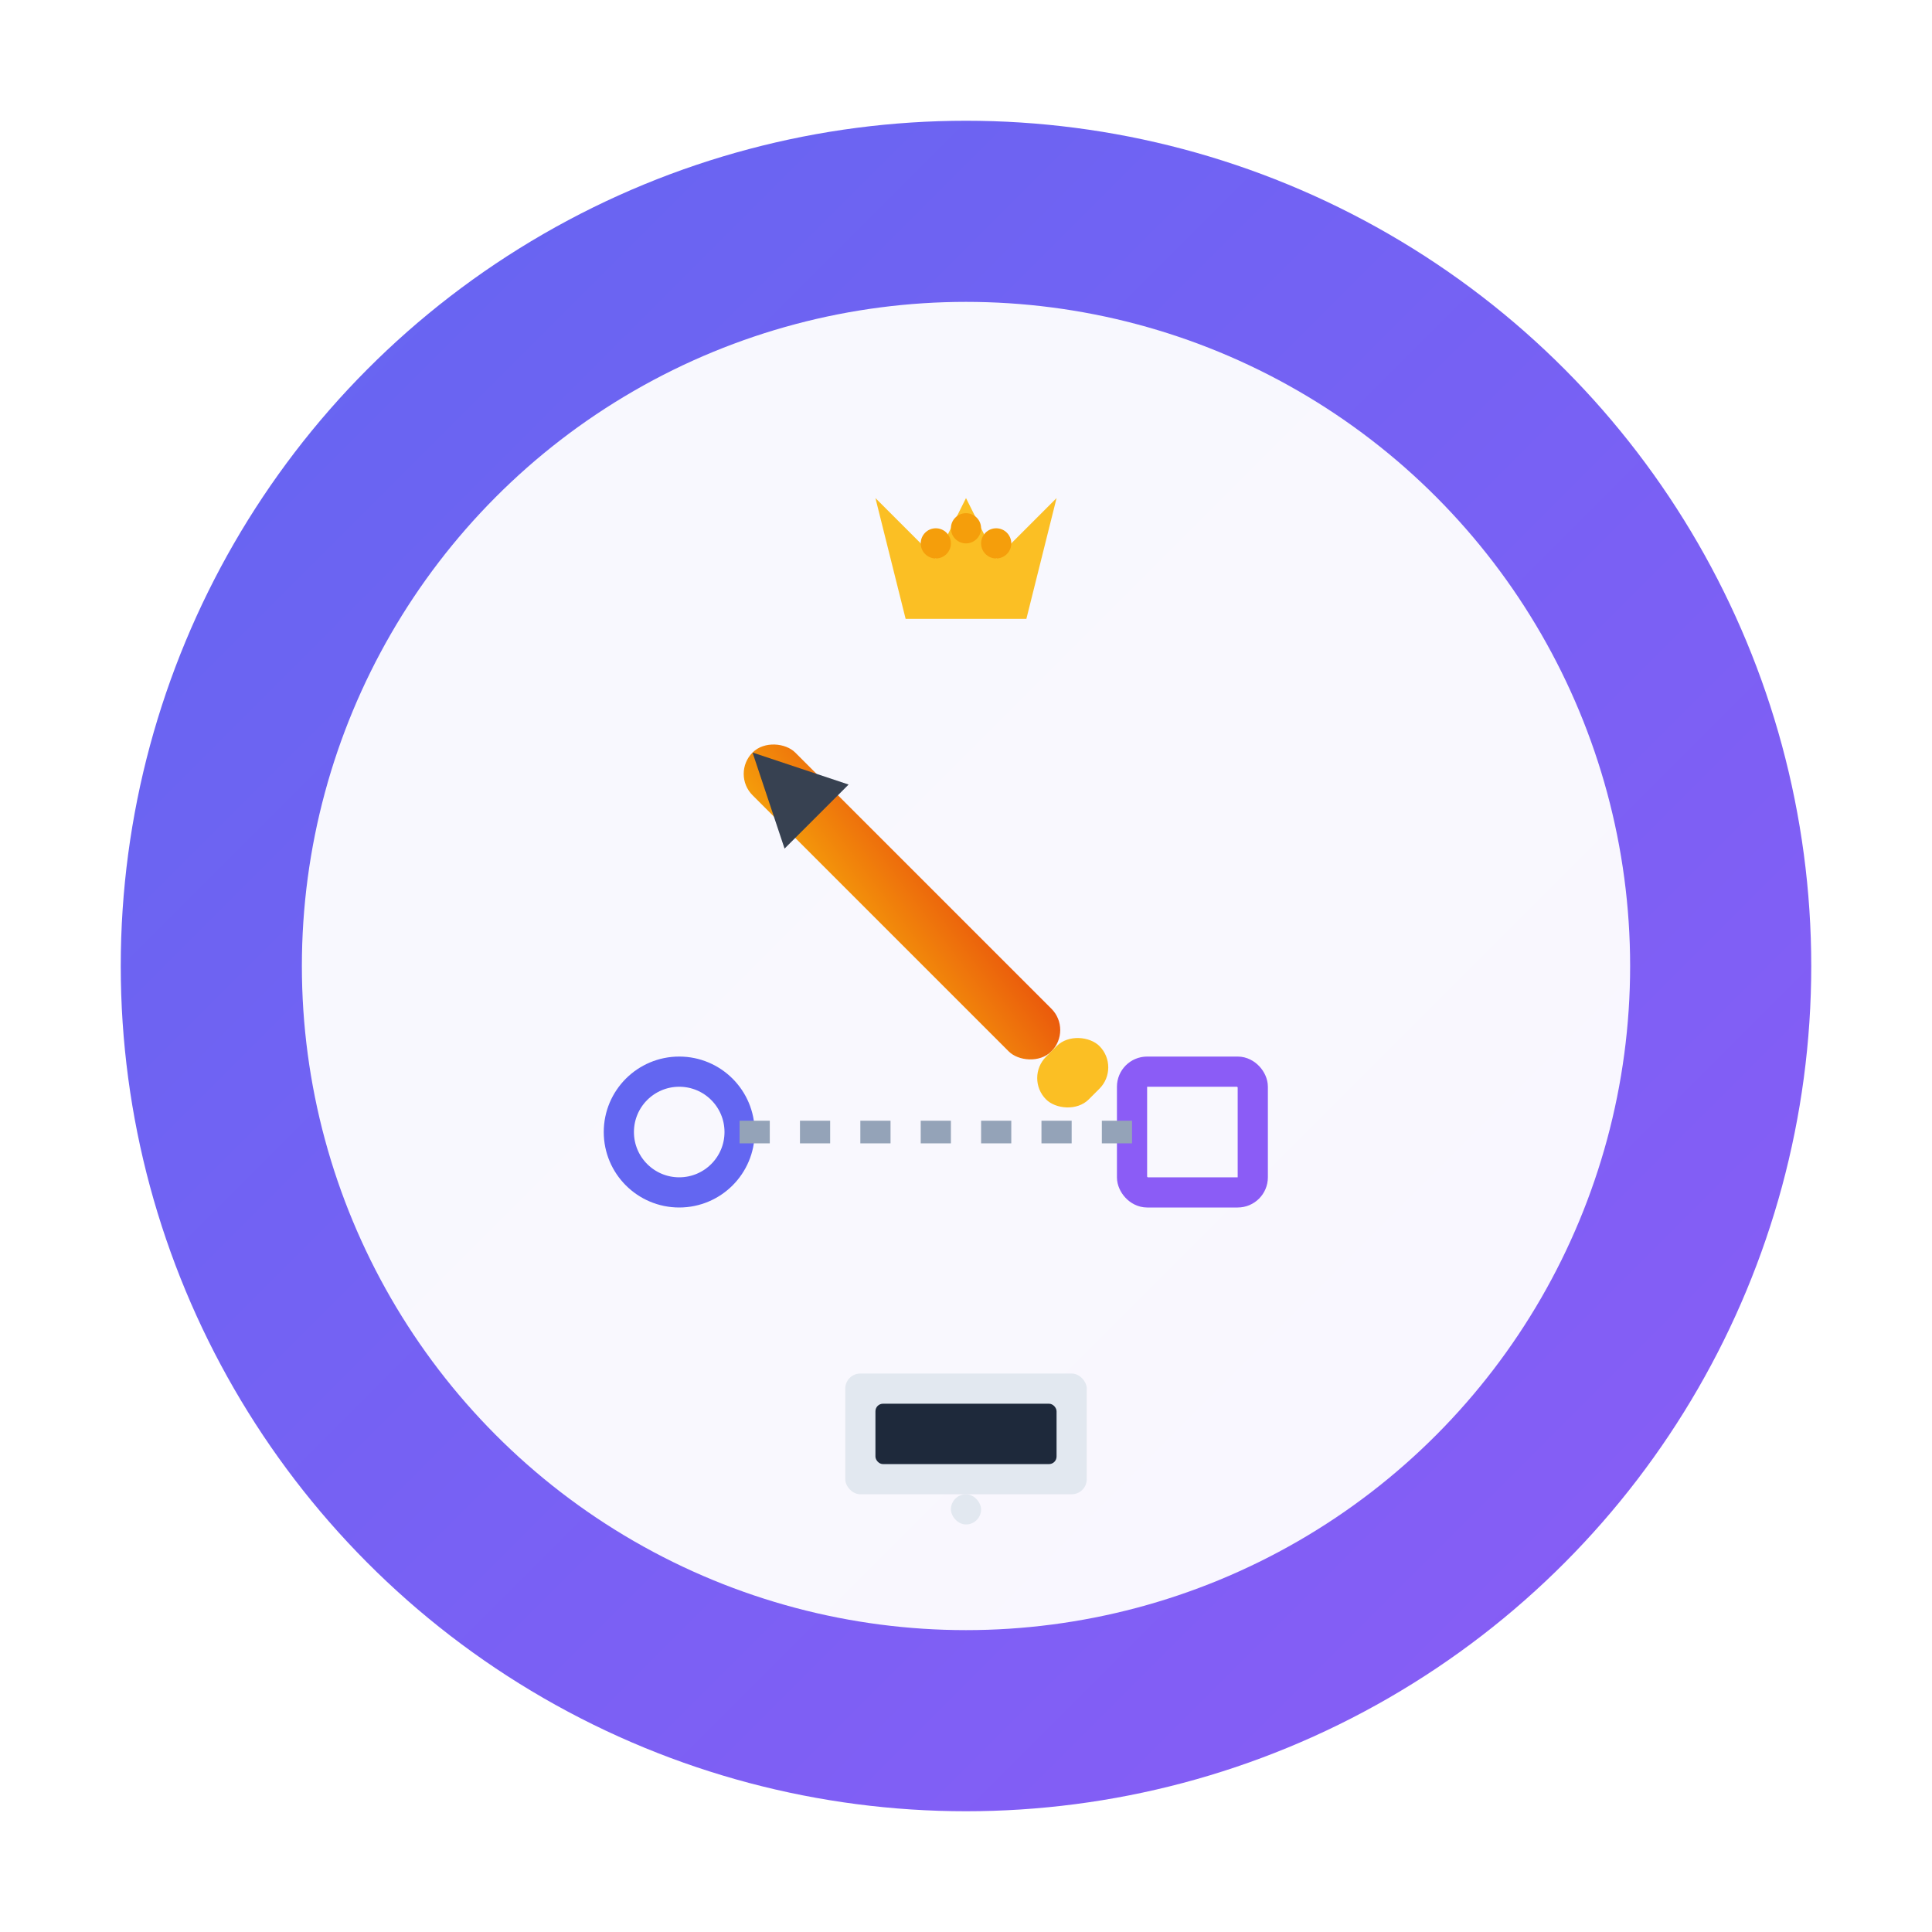 <svg width="128" height="128" viewBox="0 0 128 128" xmlns="http://www.w3.org/2000/svg">
  <defs>
    <!-- 简洁渐变 -->
    <linearGradient id="bgGrad" x1="0%" y1="0%" x2="100%" y2="100%">
      <stop offset="0%" style="stop-color:#6366f1;stop-opacity:1" />
      <stop offset="100%" style="stop-color:#8b5cf6;stop-opacity:1" />
    </linearGradient>
    
    <linearGradient id="toolGrad" x1="0%" y1="0%" x2="100%" y2="100%">
      <stop offset="0%" style="stop-color:#f59e0b;stop-opacity:1" />
      <stop offset="100%" style="stop-color:#ea580c;stop-opacity:1" />
    </linearGradient>
    
    <!-- 阴影 -->
    <filter id="shadow" x="-20%" y="-20%" width="140%" height="140%">
      <feDropShadow dx="2" dy="4" stdDeviation="3" flood-color="#000000" flood-opacity="0.2"/>
    </filter>
  </defs>
  
  <!-- 主背景圆 -->
  <circle cx="64" cy="64" r="56" fill="url(#bgGrad)" filter="url(#shadow)"/>
  
  <!-- 白色画板区域 -->
  <circle cx="64" cy="64" r="44" fill="white" opacity="0.95"/>
  
  <!-- 简化的绘图工具（铅笔） -->
  <g transform="translate(64, 64)">
    <!-- 铅笔主体 -->
    <rect x="-2" y="-20" width="4" height="28" rx="2" fill="url(#toolGrad)" transform="rotate(-45)"/>
    <!-- 铅笔尖 -->
    <path d="M 0,-20 L 3,-14 L -3,-14 Z" fill="#374151" transform="rotate(-45)"/>
    <!-- 橡皮擦 -->
    <rect x="-2.5" y="8" width="5" height="4" rx="2" fill="#fbbf24" transform="rotate(-45)"/>
  </g>
  
  <!-- 简化的所有权标记（小皇冠） -->
  <g transform="translate(64, 35)">
    <path d="M -6,-2 L -2,2 L 0,-2 L 2,2 L 6,-2 L 4,6 L -4,6 Z" fill="#fbbf24"/>
    <circle cx="-2" cy="1" r="1" fill="#f59e0b"/>
    <circle cx="0" cy="0" r="1" fill="#f59e0b"/>
    <circle cx="2" cy="1" r="1" fill="#f59e0b"/>
  </g>
  
  <!-- 简化的绘图元素 -->
  <!-- 圆形 -->
  <circle cx="45" cy="75" r="4" fill="none" stroke="#6366f1" stroke-width="2"/>
  <!-- 矩形 -->
  <rect x="75" y="71" width="8" height="8" rx="1" fill="none" stroke="#8b5cf6" stroke-width="2"/>
  <!-- 连接线 -->
  <line x1="49" y1="75" x2="75" y2="75" stroke="#94a3b8" stroke-width="1.5" stroke-dasharray="2,2"/>
  
  <!-- 桌面应用标识（简化显示器） -->
  <g transform="translate(64, 95)">
    <rect x="-8" y="-4" width="16" height="8" rx="1" fill="#e2e8f0"/>
    <rect x="-6" y="-2" width="12" height="4" rx="0.5" fill="#1e293b"/>
    <rect x="-1" y="4" width="2" height="2" rx="1" fill="#e2e8f0"/>
  </g>
</svg>
